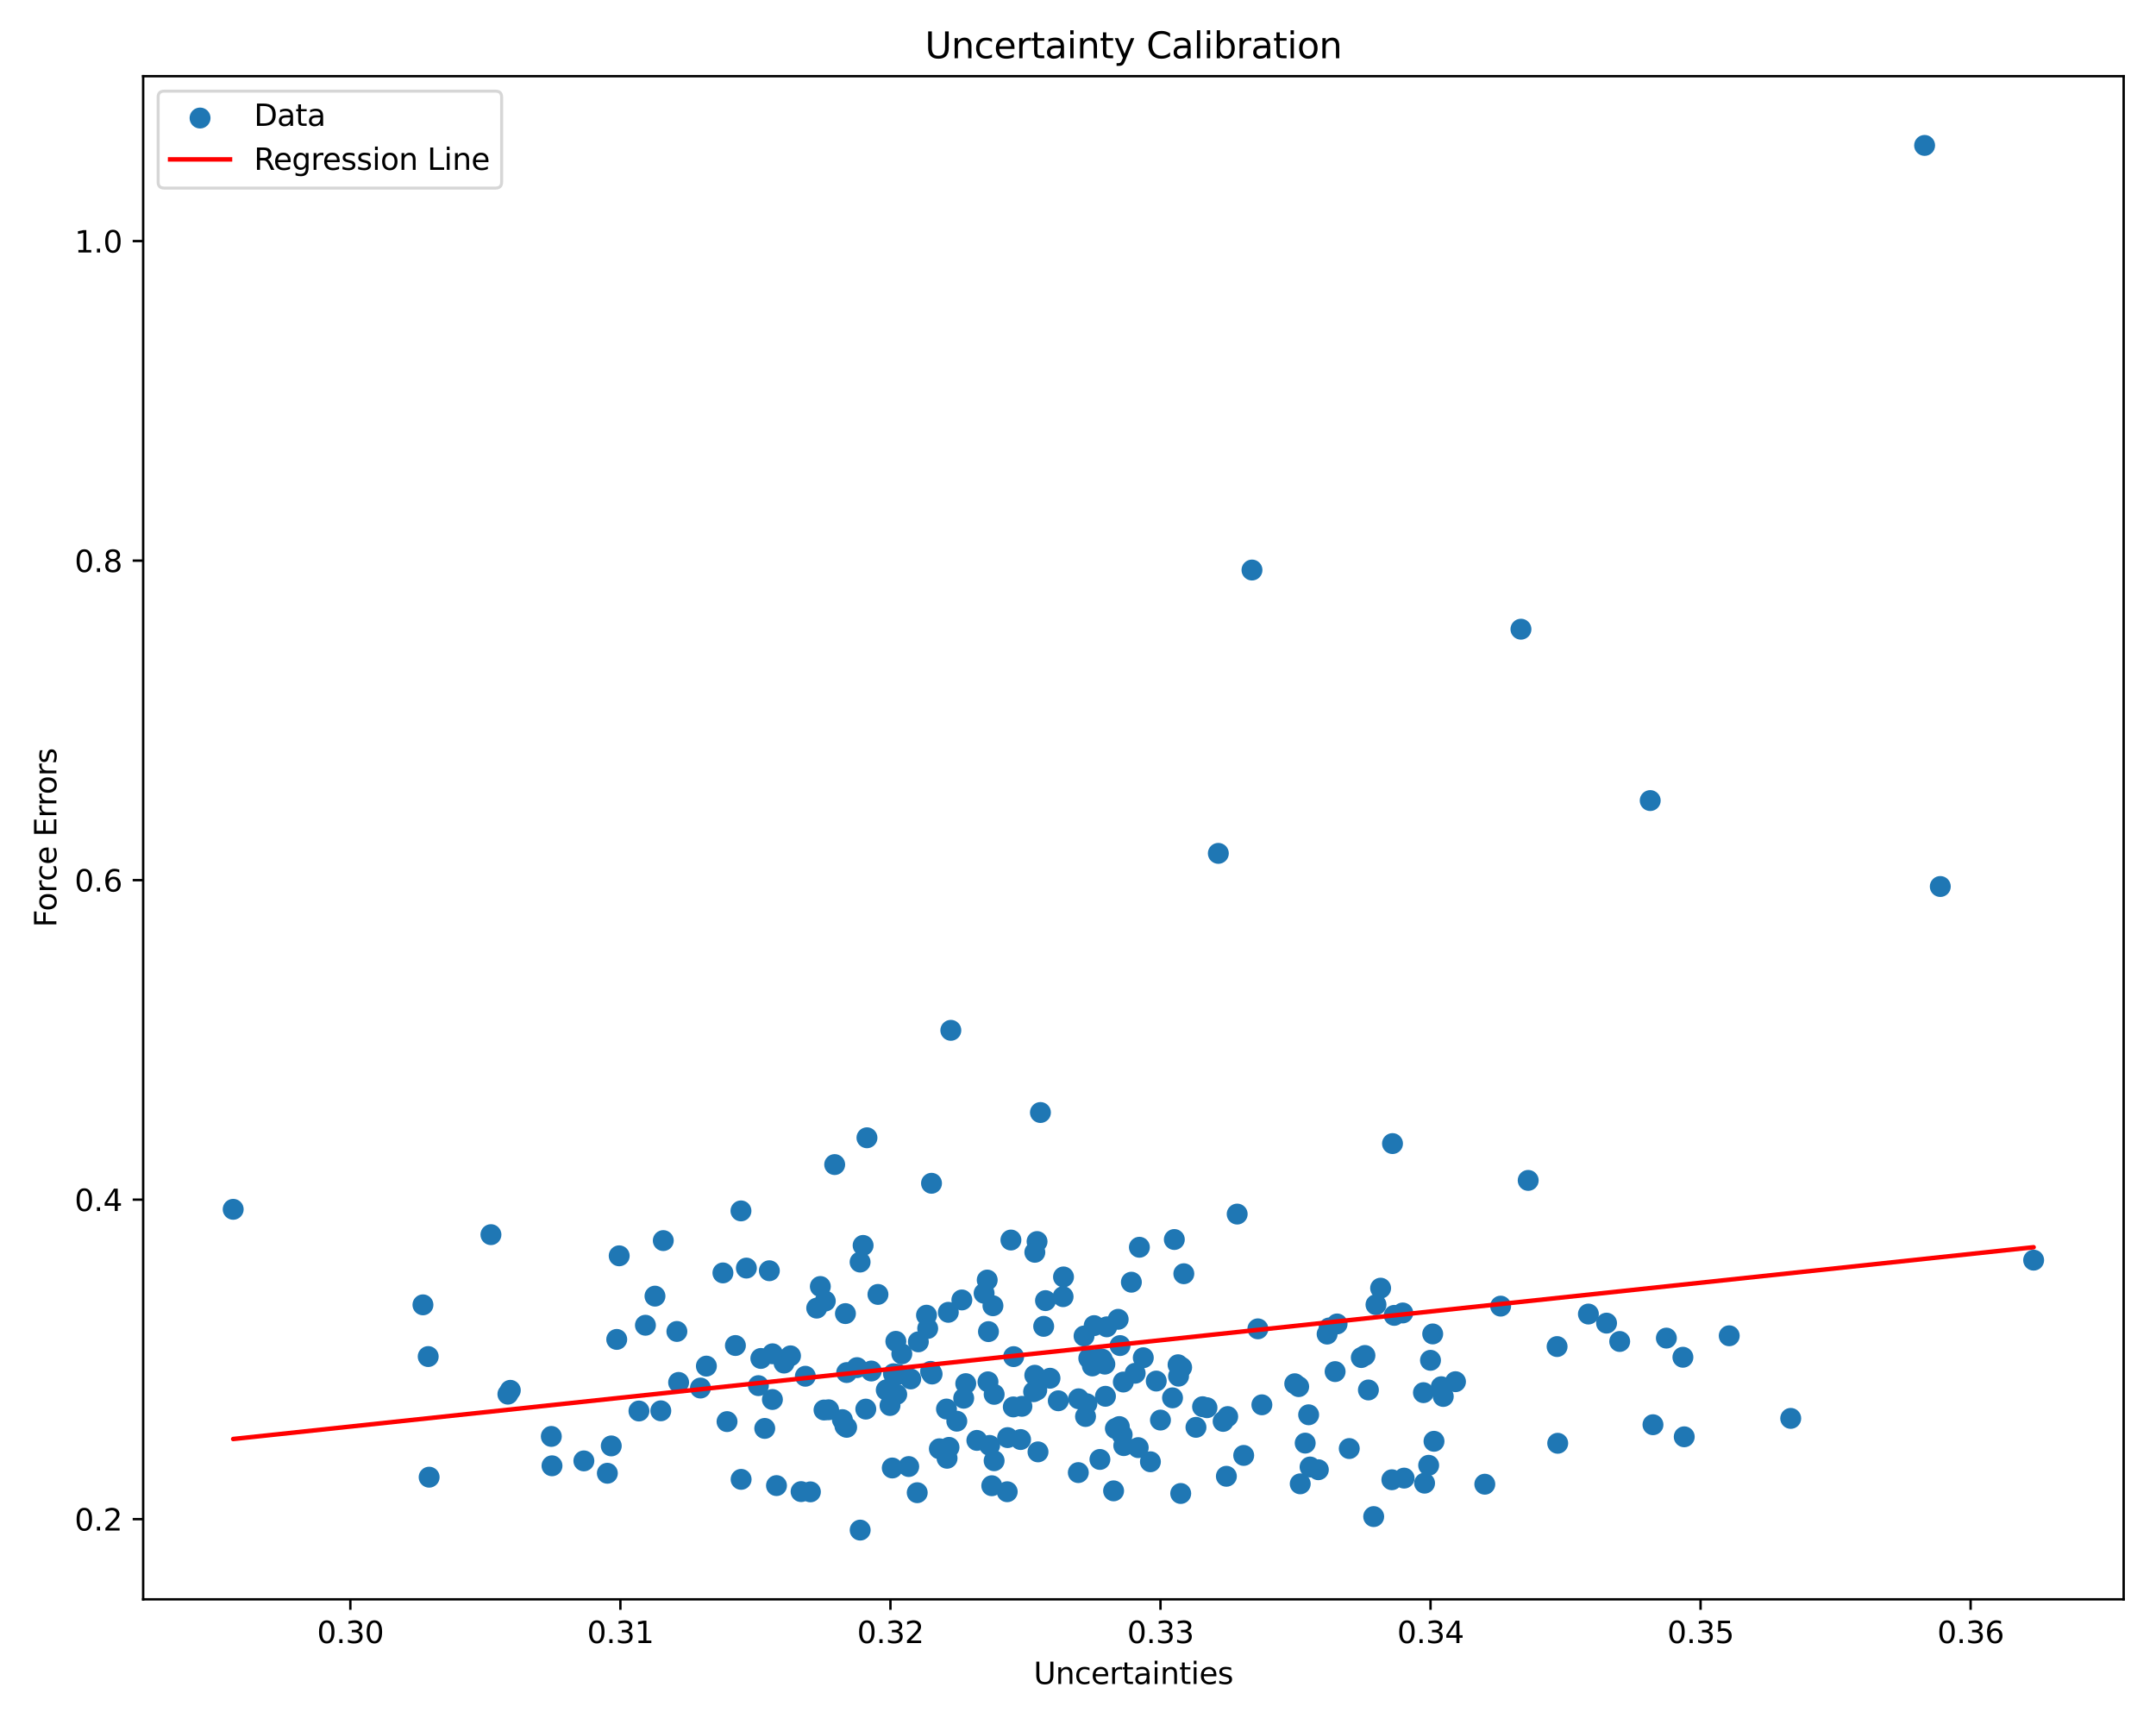 <?xml version="1.0" encoding="utf-8" standalone="no"?>
<!DOCTYPE svg PUBLIC "-//W3C//DTD SVG 1.1//EN"
  "http://www.w3.org/Graphics/SVG/1.1/DTD/svg11.dtd">
<svg xmlns:xlink="http://www.w3.org/1999/xlink" width="720pt" height="576pt" viewBox="0 0 720 576" xmlns="http://www.w3.org/2000/svg" version="1.1">
 <defs>
  <style type="text/css">*{stroke-linejoin: round; stroke-linecap: butt}</style>
 </defs>
 <g id="figure_1">
  <g id="patch_1">
   <path d="M 0 576 
L 720 576 
L 720 0 
L 0 0 
z
" style="fill: #ffffff"/>
  </g>
  <g id="axes_1">
   <g id="patch_2">
    <path d="M 47.81 534.04 
L 709.2 534.04 
L 709.2 25.44 
L 47.81 25.44 
z
" style="fill: #ffffff"/>
   </g>
   <g id="PathCollection_1">
    <defs>
     <path id="m0a89f96269" d="M 0 3 
C 0.796 3 1.559 2.684 2.121 2.121 
C 2.684 1.559 3 0.796 3 0 
C 3 -0.796 2.684 -1.559 2.121 -2.121 
C 1.559 -2.684 0.796 -3 0 -3 
C -0.796 -3 -1.559 -2.684 -2.121 -2.121 
C -2.684 -1.559 -3 -0.796 -3 0 
C -3 0.796 -2.684 1.559 -2.121 2.121 
C -1.559 2.684 -0.796 3 0 3 
z
" style="stroke: #1f77b4"/>
    </defs>
    <g clip-path="url(#p076366c754)">
     <use xlink:href="#m0a89f96269" x="418.102" y="190.341" style="fill: #1f77b4; stroke: #1f77b4"/>
     <use xlink:href="#m0a89f96269" x="408.463" y="474.624" style="fill: #1f77b4; stroke: #1f77b4"/>
     <use xlink:href="#m0a89f96269" x="368.968" y="455.502" style="fill: #1f77b4; stroke: #1f77b4"/>
     <use xlink:href="#m0a89f96269" x="306.31" y="498.432" style="fill: #1f77b4; stroke: #1f77b4"/>
     <use xlink:href="#m0a89f96269" x="577.479" y="446.036" style="fill: #1f77b4; stroke: #1f77b4"/>
     <use xlink:href="#m0a89f96269" x="367.318" y="487.327" style="fill: #1f77b4; stroke: #1f77b4"/>
     <use xlink:href="#m0a89f96269" x="204.136" y="482.809" style="fill: #1f77b4; stroke: #1f77b4"/>
     <use xlink:href="#m0a89f96269" x="345.572" y="459.213" style="fill: #1f77b4; stroke: #1f77b4"/>
     <use xlink:href="#m0a89f96269" x="276.717" y="470.739" style="fill: #1f77b4; stroke: #1f77b4"/>
     <use xlink:href="#m0a89f96269" x="530.449" y="438.779" style="fill: #1f77b4; stroke: #1f77b4"/>
     <use xlink:href="#m0a89f96269" x="299.978" y="458.91" style="fill: #1f77b4; stroke: #1f77b4"/>
     <use xlink:href="#m0a89f96269" x="338.512" y="452.994" style="fill: #1f77b4; stroke: #1f77b4"/>
     <use xlink:href="#m0a89f96269" x="215.543" y="442.517" style="fill: #1f77b4; stroke: #1f77b4"/>
     <use xlink:href="#m0a89f96269" x="281.309" y="474.028" style="fill: #1f77b4; stroke: #1f77b4"/>
     <use xlink:href="#m0a89f96269" x="336.494" y="480.035" style="fill: #1f77b4; stroke: #1f77b4"/>
     <use xlink:href="#m0a89f96269" x="282.177" y="476.211" style="fill: #1f77b4; stroke: #1f77b4"/>
     <use xlink:href="#m0a89f96269" x="437.025" y="472.414" style="fill: #1f77b4; stroke: #1f77b4"/>
     <use xlink:href="#m0a89f96269" x="295.968" y="464.151" style="fill: #1f77b4; stroke: #1f77b4"/>
     <use xlink:href="#m0a89f96269" x="386.133" y="461.154" style="fill: #1f77b4; stroke: #1f77b4"/>
     <use xlink:href="#m0a89f96269" x="316.079" y="470.493" style="fill: #1f77b4; stroke: #1f77b4"/>
     <use xlink:href="#m0a89f96269" x="401.601" y="469.719" style="fill: #1f77b4; stroke: #1f77b4"/>
     <use xlink:href="#m0a89f96269" x="369.612" y="443.047" style="fill: #1f77b4; stroke: #1f77b4"/>
     <use xlink:href="#m0a89f96269" x="270.636" y="498.152" style="fill: #1f77b4; stroke: #1f77b4"/>
     <use xlink:href="#m0a89f96269" x="288.239" y="415.863" style="fill: #1f77b4; stroke: #1f77b4"/>
     <use xlink:href="#m0a89f96269" x="347.455" y="371.483" style="fill: #1f77b4; stroke: #1f77b4"/>
     <use xlink:href="#m0a89f96269" x="393.582" y="459.522" style="fill: #1f77b4; stroke: #1f77b4"/>
     <use xlink:href="#m0a89f96269" x="247.445" y="404.336" style="fill: #1f77b4; stroke: #1f77b4"/>
     <use xlink:href="#m0a89f96269" x="249.257" y="423.429" style="fill: #1f77b4; stroke: #1f77b4"/>
     <use xlink:href="#m0a89f96269" x="141.246" y="435.704" style="fill: #1f77b4; stroke: #1f77b4"/>
     <use xlink:href="#m0a89f96269" x="290.973" y="457.802" style="fill: #1f77b4; stroke: #1f77b4"/>
     <use xlink:href="#m0a89f96269" x="377.825" y="428.144" style="fill: #1f77b4; stroke: #1f77b4"/>
     <use xlink:href="#m0a89f96269" x="309.41" y="439.163" style="fill: #1f77b4; stroke: #1f77b4"/>
     <use xlink:href="#m0a89f96269" x="331.203" y="496.106" style="fill: #1f77b4; stroke: #1f77b4"/>
     <use xlink:href="#m0a89f96269" x="235.899" y="456.162" style="fill: #1f77b4; stroke: #1f77b4"/>
     <use xlink:href="#m0a89f96269" x="350.652" y="460.212" style="fill: #1f77b4; stroke: #1f77b4"/>
     <use xlink:href="#m0a89f96269" x="459.513" y="435.654" style="fill: #1f77b4; stroke: #1f77b4"/>
     <use xlink:href="#m0a89f96269" x="455.823" y="452.612" style="fill: #1f77b4; stroke: #1f77b4"/>
     <use xlink:href="#m0a89f96269" x="647.965" y="296.019" style="fill: #1f77b4; stroke: #1f77b4"/>
     <use xlink:href="#m0a89f96269" x="306.687" y="448.057" style="fill: #1f77b4; stroke: #1f77b4"/>
     <use xlink:href="#m0a89f96269" x="282.739" y="476.606" style="fill: #1f77b4; stroke: #1f77b4"/>
     <use xlink:href="#m0a89f96269" x="409.551" y="492.952" style="fill: #1f77b4; stroke: #1f77b4"/>
     <use xlink:href="#m0a89f96269" x="373.417" y="440.533" style="fill: #1f77b4; stroke: #1f77b4"/>
     <use xlink:href="#m0a89f96269" x="536.513" y="441.814" style="fill: #1f77b4; stroke: #1f77b4"/>
     <use xlink:href="#m0a89f96269" x="299.465" y="465.598" style="fill: #1f77b4; stroke: #1f77b4"/>
     <use xlink:href="#m0a89f96269" x="432.385" y="462.051" style="fill: #1f77b4; stroke: #1f77b4"/>
     <use xlink:href="#m0a89f96269" x="321.213" y="434.067" style="fill: #1f77b4; stroke: #1f77b4"/>
     <use xlink:href="#m0a89f96269" x="478.458" y="445.417" style="fill: #1f77b4; stroke: #1f77b4"/>
     <use xlink:href="#m0a89f96269" x="394.304" y="498.69" style="fill: #1f77b4; stroke: #1f77b4"/>
     <use xlink:href="#m0a89f96269" x="355.02" y="432.976" style="fill: #1f77b4; stroke: #1f77b4"/>
     <use xlink:href="#m0a89f96269" x="321.828" y="466.887" style="fill: #1f77b4; stroke: #1f77b4"/>
     <use xlink:href="#m0a89f96269" x="304.14" y="460.447" style="fill: #1f77b4; stroke: #1f77b4"/>
     <use xlink:href="#m0a89f96269" x="233.917" y="463.488" style="fill: #1f77b4; stroke: #1f77b4"/>
     <use xlink:href="#m0a89f96269" x="369.166" y="466.24" style="fill: #1f77b4; stroke: #1f77b4"/>
     <use xlink:href="#m0a89f96269" x="336.362" y="498.109" style="fill: #1f77b4; stroke: #1f77b4"/>
     <use xlink:href="#m0a89f96269" x="310.768" y="457.916" style="fill: #1f77b4; stroke: #1f77b4"/>
     <use xlink:href="#m0a89f96269" x="289.522" y="379.919" style="fill: #1f77b4; stroke: #1f77b4"/>
     <use xlink:href="#m0a89f96269" x="495.855" y="495.596" style="fill: #1f77b4; stroke: #1f77b4"/>
     <use xlink:href="#m0a89f96269" x="346.645" y="484.803" style="fill: #1f77b4; stroke: #1f77b4"/>
     <use xlink:href="#m0a89f96269" x="286.201" y="456.666" style="fill: #1f77b4; stroke: #1f77b4"/>
     <use xlink:href="#m0a89f96269" x="355.161" y="426.386" style="fill: #1f77b4; stroke: #1f77b4"/>
     <use xlink:href="#m0a89f96269" x="353.417" y="467.739" style="fill: #1f77b4; stroke: #1f77b4"/>
     <use xlink:href="#m0a89f96269" x="337.597" y="414.063" style="fill: #1f77b4; stroke: #1f77b4"/>
     <use xlink:href="#m0a89f96269" x="450.588" y="483.689" style="fill: #1f77b4; stroke: #1f77b4"/>
     <use xlink:href="#m0a89f96269" x="440.263" y="490.761" style="fill: #1f77b4; stroke: #1f77b4"/>
     <use xlink:href="#m0a89f96269" x="365.402" y="442.641" style="fill: #1f77b4; stroke: #1f77b4"/>
     <use xlink:href="#m0a89f96269" x="475.363" y="465.026" style="fill: #1f77b4; stroke: #1f77b4"/>
     <use xlink:href="#m0a89f96269" x="379.093" y="458.548" style="fill: #1f77b4; stroke: #1f77b4"/>
     <use xlink:href="#m0a89f96269" x="461.058" y="430.133" style="fill: #1f77b4; stroke: #1f77b4"/>
     <use xlink:href="#m0a89f96269" x="170.42" y="464.244" style="fill: #1f77b4; stroke: #1f77b4"/>
     <use xlink:href="#m0a89f96269" x="374.75" y="479.072" style="fill: #1f77b4; stroke: #1f77b4"/>
     <use xlink:href="#m0a89f96269" x="297.977" y="490.181" style="fill: #1f77b4; stroke: #1f77b4"/>
     <use xlink:href="#m0a89f96269" x="254.085" y="453.605" style="fill: #1f77b4; stroke: #1f77b4"/>
     <use xlink:href="#m0a89f96269" x="245.59" y="449.285" style="fill: #1f77b4; stroke: #1f77b4"/>
     <use xlink:href="#m0a89f96269" x="556.489" y="446.811" style="fill: #1f77b4; stroke: #1f77b4"/>
     <use xlink:href="#m0a89f96269" x="371.887" y="497.816" style="fill: #1f77b4; stroke: #1f77b4"/>
     <use xlink:href="#m0a89f96269" x="540.903" y="447.939" style="fill: #1f77b4; stroke: #1f77b4"/>
     <use xlink:href="#m0a89f96269" x="409.991" y="473.012" style="fill: #1f77b4; stroke: #1f77b4"/>
     <use xlink:href="#m0a89f96269" x="267.525" y="498.068" style="fill: #1f77b4; stroke: #1f77b4"/>
     <use xlink:href="#m0a89f96269" x="275.609" y="434.438" style="fill: #1f77b4; stroke: #1f77b4"/>
     <use xlink:href="#m0a89f96269" x="316.275" y="486.935" style="fill: #1f77b4; stroke: #1f77b4"/>
     <use xlink:href="#m0a89f96269" x="501.144" y="436.135" style="fill: #1f77b4; stroke: #1f77b4"/>
     <use xlink:href="#m0a89f96269" x="486.062" y="461.366" style="fill: #1f77b4; stroke: #1f77b4"/>
     <use xlink:href="#m0a89f96269" x="360.194" y="467.072" style="fill: #1f77b4; stroke: #1f77b4"/>
     <use xlink:href="#m0a89f96269" x="346.327" y="414.568" style="fill: #1f77b4; stroke: #1f77b4"/>
     <use xlink:href="#m0a89f96269" x="642.729" y="48.558" style="fill: #1f77b4; stroke: #1f77b4"/>
     <use xlink:href="#m0a89f96269" x="368.08" y="453.837" style="fill: #1f77b4; stroke: #1f77b4"/>
     <use xlink:href="#m0a89f96269" x="255.39" y="476.968" style="fill: #1f77b4; stroke: #1f77b4"/>
     <use xlink:href="#m0a89f96269" x="465.596" y="439.223" style="fill: #1f77b4; stroke: #1f77b4"/>
     <use xlink:href="#m0a89f96269" x="213.379" y="471.153" style="fill: #1f77b4; stroke: #1f77b4"/>
     <use xlink:href="#m0a89f96269" x="169.614" y="465.529" style="fill: #1f77b4; stroke: #1f77b4"/>
     <use xlink:href="#m0a89f96269" x="184.342" y="489.448" style="fill: #1f77b4; stroke: #1f77b4"/>
     <use xlink:href="#m0a89f96269" x="329.938" y="461.406" style="fill: #1f77b4; stroke: #1f77b4"/>
     <use xlink:href="#m0a89f96269" x="289.134" y="470.52" style="fill: #1f77b4; stroke: #1f77b4"/>
     <use xlink:href="#m0a89f96269" x="275.183" y="470.82" style="fill: #1f77b4; stroke: #1f77b4"/>
     <use xlink:href="#m0a89f96269" x="468.91" y="493.56" style="fill: #1f77b4; stroke: #1f77b4"/>
     <use xlink:href="#m0a89f96269" x="507.924" y="210.1" style="fill: #1f77b4; stroke: #1f77b4"/>
     <use xlink:href="#m0a89f96269" x="421.405" y="469.085" style="fill: #1f77b4; stroke: #1f77b4"/>
     <use xlink:href="#m0a89f96269" x="519.994" y="449.636" style="fill: #1f77b4; stroke: #1f77b4"/>
     <use xlink:href="#m0a89f96269" x="391.569" y="466.762" style="fill: #1f77b4; stroke: #1f77b4"/>
     <use xlink:href="#m0a89f96269" x="403.074" y="470.053" style="fill: #1f77b4; stroke: #1f77b4"/>
     <use xlink:href="#m0a89f96269" x="263.994" y="452.734" style="fill: #1f77b4; stroke: #1f77b4"/>
     <use xlink:href="#m0a89f96269" x="454.611" y="453.303" style="fill: #1f77b4; stroke: #1f77b4"/>
     <use xlink:href="#m0a89f96269" x="257.945" y="467.311" style="fill: #1f77b4; stroke: #1f77b4"/>
     <use xlink:href="#m0a89f96269" x="446.52" y="442.083" style="fill: #1f77b4; stroke: #1f77b4"/>
     <use xlink:href="#m0a89f96269" x="205.96" y="447.25" style="fill: #1f77b4; stroke: #1f77b4"/>
     <use xlink:href="#m0a89f96269" x="253.27" y="462.683" style="fill: #1f77b4; stroke: #1f77b4"/>
     <use xlink:href="#m0a89f96269" x="287.231" y="421.42" style="fill: #1f77b4; stroke: #1f77b4"/>
     <use xlink:href="#m0a89f96269" x="395.34" y="425.313" style="fill: #1f77b4; stroke: #1f77b4"/>
     <use xlink:href="#m0a89f96269" x="242.797" y="474.691" style="fill: #1f77b4; stroke: #1f77b4"/>
     <use xlink:href="#m0a89f96269" x="226.046" y="444.59" style="fill: #1f77b4; stroke: #1f77b4"/>
     <use xlink:href="#m0a89f96269" x="373.801" y="476.348" style="fill: #1f77b4; stroke: #1f77b4"/>
     <use xlink:href="#m0a89f96269" x="443.854" y="443.42" style="fill: #1f77b4; stroke: #1f77b4"/>
     <use xlink:href="#m0a89f96269" x="298.378" y="458.714" style="fill: #1f77b4; stroke: #1f77b4"/>
     <use xlink:href="#m0a89f96269" x="381.806" y="453.367" style="fill: #1f77b4; stroke: #1f77b4"/>
     <use xlink:href="#m0a89f96269" x="345.586" y="418.156" style="fill: #1f77b4; stroke: #1f77b4"/>
     <use xlink:href="#m0a89f96269" x="363.604" y="453.565" style="fill: #1f77b4; stroke: #1f77b4"/>
     <use xlink:href="#m0a89f96269" x="317.531" y="344.043" style="fill: #1f77b4; stroke: #1f77b4"/>
     <use xlink:href="#m0a89f96269" x="481.315" y="463.044" style="fill: #1f77b4; stroke: #1f77b4"/>
     <use xlink:href="#m0a89f96269" x="435.872" y="481.876" style="fill: #1f77b4; stroke: #1f77b4"/>
     <use xlink:href="#m0a89f96269" x="598.016" y="473.618" style="fill: #1f77b4; stroke: #1f77b4"/>
     <use xlink:href="#m0a89f96269" x="464.814" y="494.107" style="fill: #1f77b4; stroke: #1f77b4"/>
     <use xlink:href="#m0a89f96269" x="256.927" y="424.318" style="fill: #1f77b4; stroke: #1f77b4"/>
     <use xlink:href="#m0a89f96269" x="437.5" y="489.85" style="fill: #1f77b4; stroke: #1f77b4"/>
     <use xlink:href="#m0a89f96269" x="220.678" y="471.091" style="fill: #1f77b4; stroke: #1f77b4"/>
     <use xlink:href="#m0a89f96269" x="301.164" y="452.063" style="fill: #1f77b4; stroke: #1f77b4"/>
     <use xlink:href="#m0a89f96269" x="362.021" y="446.106" style="fill: #1f77b4; stroke: #1f77b4"/>
     <use xlink:href="#m0a89f96269" x="247.497" y="493.978" style="fill: #1f77b4; stroke: #1f77b4"/>
     <use xlink:href="#m0a89f96269" x="465.031" y="381.857" style="fill: #1f77b4; stroke: #1f77b4"/>
     <use xlink:href="#m0a89f96269" x="278.745" y="388.867" style="fill: #1f77b4; stroke: #1f77b4"/>
     <use xlink:href="#m0a89f96269" x="420.075" y="443.719" style="fill: #1f77b4; stroke: #1f77b4"/>
     <use xlink:href="#m0a89f96269" x="163.951" y="412.268" style="fill: #1f77b4; stroke: #1f77b4"/>
     <use xlink:href="#m0a89f96269" x="679.137" y="420.781" style="fill: #1f77b4; stroke: #1f77b4"/>
     <use xlink:href="#m0a89f96269" x="330.5" y="482.639" style="fill: #1f77b4; stroke: #1f77b4"/>
     <use xlink:href="#m0a89f96269" x="399.395" y="476.606" style="fill: #1f77b4; stroke: #1f77b4"/>
     <use xlink:href="#m0a89f96269" x="434.216" y="495.471" style="fill: #1f77b4; stroke: #1f77b4"/>
     <use xlink:href="#m0a89f96269" x="551.093" y="267.32" style="fill: #1f77b4; stroke: #1f77b4"/>
     <use xlink:href="#m0a89f96269" x="322.516" y="462.013" style="fill: #1f77b4; stroke: #1f77b4"/>
     <use xlink:href="#m0a89f96269" x="257.992" y="452.05" style="fill: #1f77b4; stroke: #1f77b4"/>
     <use xlink:href="#m0a89f96269" x="477.106" y="489.284" style="fill: #1f77b4; stroke: #1f77b4"/>
     <use xlink:href="#m0a89f96269" x="226.625" y="461.61" style="fill: #1f77b4; stroke: #1f77b4"/>
     <use xlink:href="#m0a89f96269" x="241.422" y="425.042" style="fill: #1f77b4; stroke: #1f77b4"/>
     <use xlink:href="#m0a89f96269" x="562.454" y="479.766" style="fill: #1f77b4; stroke: #1f77b4"/>
     <use xlink:href="#m0a89f96269" x="478.89" y="481.266" style="fill: #1f77b4; stroke: #1f77b4"/>
     <use xlink:href="#m0a89f96269" x="268.952" y="459.547" style="fill: #1f77b4; stroke: #1f77b4"/>
     <use xlink:href="#m0a89f96269" x="345.179" y="464.719" style="fill: #1f77b4; stroke: #1f77b4"/>
     <use xlink:href="#m0a89f96269" x="443.197" y="445.47" style="fill: #1f77b4; stroke: #1f77b4"/>
     <use xlink:href="#m0a89f96269" x="468.46" y="438.415" style="fill: #1f77b4; stroke: #1f77b4"/>
     <use xlink:href="#m0a89f96269" x="293.194" y="432.225" style="fill: #1f77b4; stroke: #1f77b4"/>
     <use xlink:href="#m0a89f96269" x="272.742" y="436.801" style="fill: #1f77b4; stroke: #1f77b4"/>
     <use xlink:href="#m0a89f96269" x="415.335" y="485.984" style="fill: #1f77b4; stroke: #1f77b4"/>
     <use xlink:href="#m0a89f96269" x="296.182" y="464.056" style="fill: #1f77b4; stroke: #1f77b4"/>
     <use xlink:href="#m0a89f96269" x="475.739" y="495.246" style="fill: #1f77b4; stroke: #1f77b4"/>
     <use xlink:href="#m0a89f96269" x="458.745" y="506.408" style="fill: #1f77b4; stroke: #1f77b4"/>
     <use xlink:href="#m0a89f96269" x="520.201" y="481.931" style="fill: #1f77b4; stroke: #1f77b4"/>
     <use xlink:href="#m0a89f96269" x="332.001" y="465.59" style="fill: #1f77b4; stroke: #1f77b4"/>
     <use xlink:href="#m0a89f96269" x="326.227" y="480.968" style="fill: #1f77b4; stroke: #1f77b4"/>
     <use xlink:href="#m0a89f96269" x="221.505" y="414.253" style="fill: #1f77b4; stroke: #1f77b4"/>
     <use xlink:href="#m0a89f96269" x="375.288" y="482.711" style="fill: #1f77b4; stroke: #1f77b4"/>
     <use xlink:href="#m0a89f96269" x="367.025" y="453.687" style="fill: #1f77b4; stroke: #1f77b4"/>
     <use xlink:href="#m0a89f96269" x="364.794" y="456.108" style="fill: #1f77b4; stroke: #1f77b4"/>
     <use xlink:href="#m0a89f96269" x="406.864" y="284.952" style="fill: #1f77b4; stroke: #1f77b4"/>
     <use xlink:href="#m0a89f96269" x="393.418" y="455.704" style="fill: #1f77b4; stroke: #1f77b4"/>
     <use xlink:href="#m0a89f96269" x="340.825" y="480.68" style="fill: #1f77b4; stroke: #1f77b4"/>
     <use xlink:href="#m0a89f96269" x="384.182" y="488.105" style="fill: #1f77b4; stroke: #1f77b4"/>
     <use xlink:href="#m0a89f96269" x="206.783" y="419.336" style="fill: #1f77b4; stroke: #1f77b4"/>
     <use xlink:href="#m0a89f96269" x="328.647" y="431.837" style="fill: #1f77b4; stroke: #1f77b4"/>
     <use xlink:href="#m0a89f96269" x="309.807" y="443.597" style="fill: #1f77b4; stroke: #1f77b4"/>
     <use xlink:href="#m0a89f96269" x="202.83" y="491.941" style="fill: #1f77b4; stroke: #1f77b4"/>
     <use xlink:href="#m0a89f96269" x="348.538" y="442.888" style="fill: #1f77b4; stroke: #1f77b4"/>
     <use xlink:href="#m0a89f96269" x="341.269" y="469.588" style="fill: #1f77b4; stroke: #1f77b4"/>
     <use xlink:href="#m0a89f96269" x="394.611" y="456.59" style="fill: #1f77b4; stroke: #1f77b4"/>
     <use xlink:href="#m0a89f96269" x="319.528" y="474.548" style="fill: #1f77b4; stroke: #1f77b4"/>
     <use xlink:href="#m0a89f96269" x="218.731" y="432.796" style="fill: #1f77b4; stroke: #1f77b4"/>
     <use xlink:href="#m0a89f96269" x="259.31" y="496.059" style="fill: #1f77b4; stroke: #1f77b4"/>
     <use xlink:href="#m0a89f96269" x="329.684" y="427.424" style="fill: #1f77b4; stroke: #1f77b4"/>
     <use xlink:href="#m0a89f96269" x="282.747" y="458.314" style="fill: #1f77b4; stroke: #1f77b4"/>
     <use xlink:href="#m0a89f96269" x="299.169" y="447.888" style="fill: #1f77b4; stroke: #1f77b4"/>
     <use xlink:href="#m0a89f96269" x="273.956" y="429.58" style="fill: #1f77b4; stroke: #1f77b4"/>
     <use xlink:href="#m0a89f96269" x="311.277" y="458.803" style="fill: #1f77b4; stroke: #1f77b4"/>
     <use xlink:href="#m0a89f96269" x="143.313" y="493.253" style="fill: #1f77b4; stroke: #1f77b4"/>
     <use xlink:href="#m0a89f96269" x="346.226" y="464.187" style="fill: #1f77b4; stroke: #1f77b4"/>
     <use xlink:href="#m0a89f96269" x="360.105" y="491.72" style="fill: #1f77b4; stroke: #1f77b4"/>
     <use xlink:href="#m0a89f96269" x="261.839" y="455.146" style="fill: #1f77b4; stroke: #1f77b4"/>
     <use xlink:href="#m0a89f96269" x="303.471" y="489.696" style="fill: #1f77b4; stroke: #1f77b4"/>
     <use xlink:href="#m0a89f96269" x="374.04" y="449.306" style="fill: #1f77b4; stroke: #1f77b4"/>
     <use xlink:href="#m0a89f96269" x="338.394" y="469.789" style="fill: #1f77b4; stroke: #1f77b4"/>
     <use xlink:href="#m0a89f96269" x="282.336" y="438.625" style="fill: #1f77b4; stroke: #1f77b4"/>
     <use xlink:href="#m0a89f96269" x="552.014" y="475.732" style="fill: #1f77b4; stroke: #1f77b4"/>
     <use xlink:href="#m0a89f96269" x="77.873" y="403.807" style="fill: #1f77b4; stroke: #1f77b4"/>
     <use xlink:href="#m0a89f96269" x="477.714" y="454.226" style="fill: #1f77b4; stroke: #1f77b4"/>
     <use xlink:href="#m0a89f96269" x="313.7" y="483.76" style="fill: #1f77b4; stroke: #1f77b4"/>
     <use xlink:href="#m0a89f96269" x="433.7" y="463.013" style="fill: #1f77b4; stroke: #1f77b4"/>
     <use xlink:href="#m0a89f96269" x="184.114" y="479.638" style="fill: #1f77b4; stroke: #1f77b4"/>
     <use xlink:href="#m0a89f96269" x="380.502" y="416.476" style="fill: #1f77b4; stroke: #1f77b4"/>
     <use xlink:href="#m0a89f96269" x="143" y="452.972" style="fill: #1f77b4; stroke: #1f77b4"/>
     <use xlink:href="#m0a89f96269" x="481.978" y="466.298" style="fill: #1f77b4; stroke: #1f77b4"/>
     <use xlink:href="#m0a89f96269" x="362.514" y="472.985" style="fill: #1f77b4; stroke: #1f77b4"/>
     <use xlink:href="#m0a89f96269" x="331.991" y="487.759" style="fill: #1f77b4; stroke: #1f77b4"/>
     <use xlink:href="#m0a89f96269" x="316.691" y="438.199" style="fill: #1f77b4; stroke: #1f77b4"/>
     <use xlink:href="#m0a89f96269" x="380.114" y="483.382" style="fill: #1f77b4; stroke: #1f77b4"/>
     <use xlink:href="#m0a89f96269" x="392.169" y="413.891" style="fill: #1f77b4; stroke: #1f77b4"/>
     <use xlink:href="#m0a89f96269" x="413.159" y="405.397" style="fill: #1f77b4; stroke: #1f77b4"/>
     <use xlink:href="#m0a89f96269" x="445.865" y="457.996" style="fill: #1f77b4; stroke: #1f77b4"/>
     <use xlink:href="#m0a89f96269" x="362.966" y="468.739" style="fill: #1f77b4; stroke: #1f77b4"/>
     <use xlink:href="#m0a89f96269" x="510.343" y="394.153" style="fill: #1f77b4; stroke: #1f77b4"/>
     <use xlink:href="#m0a89f96269" x="316.921" y="483.297" style="fill: #1f77b4; stroke: #1f77b4"/>
     <use xlink:href="#m0a89f96269" x="287.257" y="510.922" style="fill: #1f77b4; stroke: #1f77b4"/>
     <use xlink:href="#m0a89f96269" x="297.222" y="469.318" style="fill: #1f77b4; stroke: #1f77b4"/>
     <use xlink:href="#m0a89f96269" x="330.1" y="444.646" style="fill: #1f77b4; stroke: #1f77b4"/>
     <use xlink:href="#m0a89f96269" x="375.138" y="461.479" style="fill: #1f77b4; stroke: #1f77b4"/>
     <use xlink:href="#m0a89f96269" x="387.537" y="474.183" style="fill: #1f77b4; stroke: #1f77b4"/>
     <use xlink:href="#m0a89f96269" x="456.98" y="464.13" style="fill: #1f77b4; stroke: #1f77b4"/>
     <use xlink:href="#m0a89f96269" x="311.08" y="395.111" style="fill: #1f77b4; stroke: #1f77b4"/>
     <use xlink:href="#m0a89f96269" x="331.596" y="436.008" style="fill: #1f77b4; stroke: #1f77b4"/>
     <use xlink:href="#m0a89f96269" x="562.01" y="453.204" style="fill: #1f77b4; stroke: #1f77b4"/>
     <use xlink:href="#m0a89f96269" x="349.149" y="434.294" style="fill: #1f77b4; stroke: #1f77b4"/>
     <use xlink:href="#m0a89f96269" x="194.983" y="487.812" style="fill: #1f77b4; stroke: #1f77b4"/>
     <use xlink:href="#m0a89f96269" x="372.485" y="477.003" style="fill: #1f77b4; stroke: #1f77b4"/>
    </g>
   </g>
   <g id="matplotlib.axis_1">
    <g id="xtick_1">
     <g id="line2d_1">
      <defs>
       <path id="mc4e11dd295" d="M 0 0 
L 0 3.5 
" style="stroke: #000000; stroke-width: 0.8"/>
      </defs>
      <g>
       <use xlink:href="#mc4e11dd295" x="116.999" y="534.04" style="stroke: #000000; stroke-width: 0.8"/>
      </g>
     </g>
     <g id="text_1">
      <!-- 0.30 -->
      <g transform="translate(105.866 548.638) scale(0.1 -0.1)">
       <defs>
        <path id="DejaVuSans-30" d="M 2034 4250 
Q 1547 4250 1301 3770 
Q 1056 3291 1056 2328 
Q 1056 1369 1301 889 
Q 1547 409 2034 409 
Q 2525 409 2770 889 
Q 3016 1369 3016 2328 
Q 3016 3291 2770 3770 
Q 2525 4250 2034 4250 
z
M 2034 4750 
Q 2819 4750 3233 4129 
Q 3647 3509 3647 2328 
Q 3647 1150 3233 529 
Q 2819 -91 2034 -91 
Q 1250 -91 836 529 
Q 422 1150 422 2328 
Q 422 3509 836 4129 
Q 1250 4750 2034 4750 
z
" transform="scale(0.016)"/>
        <path id="DejaVuSans-2e" d="M 684 794 
L 1344 794 
L 1344 0 
L 684 0 
L 684 794 
z
" transform="scale(0.016)"/>
        <path id="DejaVuSans-33" d="M 2597 2516 
Q 3050 2419 3304 2112 
Q 3559 1806 3559 1356 
Q 3559 666 3084 287 
Q 2609 -91 1734 -91 
Q 1441 -91 1130 -33 
Q 819 25 488 141 
L 488 750 
Q 750 597 1062 519 
Q 1375 441 1716 441 
Q 2309 441 2620 675 
Q 2931 909 2931 1356 
Q 2931 1769 2642 2001 
Q 2353 2234 1838 2234 
L 1294 2234 
L 1294 2753 
L 1863 2753 
Q 2328 2753 2575 2939 
Q 2822 3125 2822 3475 
Q 2822 3834 2567 4026 
Q 2313 4219 1838 4219 
Q 1578 4219 1281 4162 
Q 984 4106 628 3988 
L 628 4550 
Q 988 4650 1302 4700 
Q 1616 4750 1894 4750 
Q 2613 4750 3031 4423 
Q 3450 4097 3450 3541 
Q 3450 3153 3228 2886 
Q 3006 2619 2597 2516 
z
" transform="scale(0.016)"/>
       </defs>
       <use xlink:href="#DejaVuSans-30"/>
       <use xlink:href="#DejaVuSans-2e" x="63.623"/>
       <use xlink:href="#DejaVuSans-33" x="95.41"/>
       <use xlink:href="#DejaVuSans-30" x="159.033"/>
      </g>
     </g>
    </g>
    <g id="xtick_2">
     <g id="line2d_2">
      <g>
       <use xlink:href="#mc4e11dd295" x="207.181" y="534.04" style="stroke: #000000; stroke-width: 0.8"/>
      </g>
     </g>
     <g id="text_2">
      <!-- 0.31 -->
      <g transform="translate(196.048 548.638) scale(0.1 -0.1)">
       <defs>
        <path id="DejaVuSans-31" d="M 794 531 
L 1825 531 
L 1825 4091 
L 703 3866 
L 703 4441 
L 1819 4666 
L 2450 4666 
L 2450 531 
L 3481 531 
L 3481 0 
L 794 0 
L 794 531 
z
" transform="scale(0.016)"/>
       </defs>
       <use xlink:href="#DejaVuSans-30"/>
       <use xlink:href="#DejaVuSans-2e" x="63.623"/>
       <use xlink:href="#DejaVuSans-33" x="95.41"/>
       <use xlink:href="#DejaVuSans-31" x="159.033"/>
      </g>
     </g>
    </g>
    <g id="xtick_3">
     <g id="line2d_3">
      <g>
       <use xlink:href="#mc4e11dd295" x="297.364" y="534.04" style="stroke: #000000; stroke-width: 0.8"/>
      </g>
     </g>
     <g id="text_3">
      <!-- 0.32 -->
      <g transform="translate(286.231 548.638) scale(0.1 -0.1)">
       <defs>
        <path id="DejaVuSans-32" d="M 1228 531 
L 3431 531 
L 3431 0 
L 469 0 
L 469 531 
Q 828 903 1448 1529 
Q 2069 2156 2228 2338 
Q 2531 2678 2651 2914 
Q 2772 3150 2772 3378 
Q 2772 3750 2511 3984 
Q 2250 4219 1831 4219 
Q 1534 4219 1204 4116 
Q 875 4013 500 3803 
L 500 4441 
Q 881 4594 1212 4672 
Q 1544 4750 1819 4750 
Q 2544 4750 2975 4387 
Q 3406 4025 3406 3419 
Q 3406 3131 3298 2873 
Q 3191 2616 2906 2266 
Q 2828 2175 2409 1742 
Q 1991 1309 1228 531 
z
" transform="scale(0.016)"/>
       </defs>
       <use xlink:href="#DejaVuSans-30"/>
       <use xlink:href="#DejaVuSans-2e" x="63.623"/>
       <use xlink:href="#DejaVuSans-33" x="95.41"/>
       <use xlink:href="#DejaVuSans-32" x="159.033"/>
      </g>
     </g>
    </g>
    <g id="xtick_4">
     <g id="line2d_4">
      <g>
       <use xlink:href="#mc4e11dd295" x="387.546" y="534.04" style="stroke: #000000; stroke-width: 0.8"/>
      </g>
     </g>
     <g id="text_4">
      <!-- 0.33 -->
      <g transform="translate(376.414 548.638) scale(0.1 -0.1)">
       <use xlink:href="#DejaVuSans-30"/>
       <use xlink:href="#DejaVuSans-2e" x="63.623"/>
       <use xlink:href="#DejaVuSans-33" x="95.41"/>
       <use xlink:href="#DejaVuSans-33" x="159.033"/>
      </g>
     </g>
    </g>
    <g id="xtick_5">
     <g id="line2d_5">
      <g>
       <use xlink:href="#mc4e11dd295" x="477.729" y="534.04" style="stroke: #000000; stroke-width: 0.8"/>
      </g>
     </g>
     <g id="text_5">
      <!-- 0.34 -->
      <g transform="translate(466.596 548.638) scale(0.1 -0.1)">
       <defs>
        <path id="DejaVuSans-34" d="M 2419 4116 
L 825 1625 
L 2419 1625 
L 2419 4116 
z
M 2253 4666 
L 3047 4666 
L 3047 1625 
L 3713 1625 
L 3713 1100 
L 3047 1100 
L 3047 0 
L 2419 0 
L 2419 1100 
L 313 1100 
L 313 1709 
L 2253 4666 
z
" transform="scale(0.016)"/>
       </defs>
       <use xlink:href="#DejaVuSans-30"/>
       <use xlink:href="#DejaVuSans-2e" x="63.623"/>
       <use xlink:href="#DejaVuSans-33" x="95.41"/>
       <use xlink:href="#DejaVuSans-34" x="159.033"/>
      </g>
     </g>
    </g>
    <g id="xtick_6">
     <g id="line2d_6">
      <g>
       <use xlink:href="#mc4e11dd295" x="567.912" y="534.04" style="stroke: #000000; stroke-width: 0.8"/>
      </g>
     </g>
     <g id="text_6">
      <!-- 0.35 -->
      <g transform="translate(556.779 548.638) scale(0.1 -0.1)">
       <defs>
        <path id="DejaVuSans-35" d="M 691 4666 
L 3169 4666 
L 3169 4134 
L 1269 4134 
L 1269 2991 
Q 1406 3038 1543 3061 
Q 1681 3084 1819 3084 
Q 2600 3084 3056 2656 
Q 3513 2228 3513 1497 
Q 3513 744 3044 326 
Q 2575 -91 1722 -91 
Q 1428 -91 1123 -41 
Q 819 9 494 109 
L 494 744 
Q 775 591 1075 516 
Q 1375 441 1709 441 
Q 2250 441 2565 725 
Q 2881 1009 2881 1497 
Q 2881 1984 2565 2268 
Q 2250 2553 1709 2553 
Q 1456 2553 1204 2497 
Q 953 2441 691 2322 
L 691 4666 
z
" transform="scale(0.016)"/>
       </defs>
       <use xlink:href="#DejaVuSans-30"/>
       <use xlink:href="#DejaVuSans-2e" x="63.623"/>
       <use xlink:href="#DejaVuSans-33" x="95.41"/>
       <use xlink:href="#DejaVuSans-35" x="159.033"/>
      </g>
     </g>
    </g>
    <g id="xtick_7">
     <g id="line2d_7">
      <g>
       <use xlink:href="#mc4e11dd295" x="658.094" y="534.04" style="stroke: #000000; stroke-width: 0.8"/>
      </g>
     </g>
     <g id="text_7">
      <!-- 0.36 -->
      <g transform="translate(646.961 548.638) scale(0.1 -0.1)">
       <defs>
        <path id="DejaVuSans-36" d="M 2113 2584 
Q 1688 2584 1439 2293 
Q 1191 2003 1191 1497 
Q 1191 994 1439 701 
Q 1688 409 2113 409 
Q 2538 409 2786 701 
Q 3034 994 3034 1497 
Q 3034 2003 2786 2293 
Q 2538 2584 2113 2584 
z
M 3366 4563 
L 3366 3988 
Q 3128 4100 2886 4159 
Q 2644 4219 2406 4219 
Q 1781 4219 1451 3797 
Q 1122 3375 1075 2522 
Q 1259 2794 1537 2939 
Q 1816 3084 2150 3084 
Q 2853 3084 3261 2657 
Q 3669 2231 3669 1497 
Q 3669 778 3244 343 
Q 2819 -91 2113 -91 
Q 1303 -91 875 529 
Q 447 1150 447 2328 
Q 447 3434 972 4092 
Q 1497 4750 2381 4750 
Q 2619 4750 2861 4703 
Q 3103 4656 3366 4563 
z
" transform="scale(0.016)"/>
       </defs>
       <use xlink:href="#DejaVuSans-30"/>
       <use xlink:href="#DejaVuSans-2e" x="63.623"/>
       <use xlink:href="#DejaVuSans-33" x="95.41"/>
       <use xlink:href="#DejaVuSans-36" x="159.033"/>
      </g>
     </g>
    </g>
    <g id="text_8">
     <!-- Uncertainties -->
     <g transform="translate(345.183 562.317) scale(0.1 -0.1)">
      <defs>
       <path id="DejaVuSans-55" d="M 556 4666 
L 1191 4666 
L 1191 1831 
Q 1191 1081 1462 751 
Q 1734 422 2344 422 
Q 2950 422 3222 751 
Q 3494 1081 3494 1831 
L 3494 4666 
L 4128 4666 
L 4128 1753 
Q 4128 841 3676 375 
Q 3225 -91 2344 -91 
Q 1459 -91 1007 375 
Q 556 841 556 1753 
L 556 4666 
z
" transform="scale(0.016)"/>
       <path id="DejaVuSans-6e" d="M 3513 2113 
L 3513 0 
L 2938 0 
L 2938 2094 
Q 2938 2591 2744 2837 
Q 2550 3084 2163 3084 
Q 1697 3084 1428 2787 
Q 1159 2491 1159 1978 
L 1159 0 
L 581 0 
L 581 3500 
L 1159 3500 
L 1159 2956 
Q 1366 3272 1645 3428 
Q 1925 3584 2291 3584 
Q 2894 3584 3203 3211 
Q 3513 2838 3513 2113 
z
" transform="scale(0.016)"/>
       <path id="DejaVuSans-63" d="M 3122 3366 
L 3122 2828 
Q 2878 2963 2633 3030 
Q 2388 3097 2138 3097 
Q 1578 3097 1268 2742 
Q 959 2388 959 1747 
Q 959 1106 1268 751 
Q 1578 397 2138 397 
Q 2388 397 2633 464 
Q 2878 531 3122 666 
L 3122 134 
Q 2881 22 2623 -34 
Q 2366 -91 2075 -91 
Q 1284 -91 818 406 
Q 353 903 353 1747 
Q 353 2603 823 3093 
Q 1294 3584 2113 3584 
Q 2378 3584 2631 3529 
Q 2884 3475 3122 3366 
z
" transform="scale(0.016)"/>
       <path id="DejaVuSans-65" d="M 3597 1894 
L 3597 1613 
L 953 1613 
Q 991 1019 1311 708 
Q 1631 397 2203 397 
Q 2534 397 2845 478 
Q 3156 559 3463 722 
L 3463 178 
Q 3153 47 2828 -22 
Q 2503 -91 2169 -91 
Q 1331 -91 842 396 
Q 353 884 353 1716 
Q 353 2575 817 3079 
Q 1281 3584 2069 3584 
Q 2775 3584 3186 3129 
Q 3597 2675 3597 1894 
z
M 3022 2063 
Q 3016 2534 2758 2815 
Q 2500 3097 2075 3097 
Q 1594 3097 1305 2825 
Q 1016 2553 972 2059 
L 3022 2063 
z
" transform="scale(0.016)"/>
       <path id="DejaVuSans-72" d="M 2631 2963 
Q 2534 3019 2420 3045 
Q 2306 3072 2169 3072 
Q 1681 3072 1420 2755 
Q 1159 2438 1159 1844 
L 1159 0 
L 581 0 
L 581 3500 
L 1159 3500 
L 1159 2956 
Q 1341 3275 1631 3429 
Q 1922 3584 2338 3584 
Q 2397 3584 2469 3576 
Q 2541 3569 2628 3553 
L 2631 2963 
z
" transform="scale(0.016)"/>
       <path id="DejaVuSans-74" d="M 1172 4494 
L 1172 3500 
L 2356 3500 
L 2356 3053 
L 1172 3053 
L 1172 1153 
Q 1172 725 1289 603 
Q 1406 481 1766 481 
L 2356 481 
L 2356 0 
L 1766 0 
Q 1100 0 847 248 
Q 594 497 594 1153 
L 594 3053 
L 172 3053 
L 172 3500 
L 594 3500 
L 594 4494 
L 1172 4494 
z
" transform="scale(0.016)"/>
       <path id="DejaVuSans-61" d="M 2194 1759 
Q 1497 1759 1228 1600 
Q 959 1441 959 1056 
Q 959 750 1161 570 
Q 1363 391 1709 391 
Q 2188 391 2477 730 
Q 2766 1069 2766 1631 
L 2766 1759 
L 2194 1759 
z
M 3341 1997 
L 3341 0 
L 2766 0 
L 2766 531 
Q 2569 213 2275 61 
Q 1981 -91 1556 -91 
Q 1019 -91 701 211 
Q 384 513 384 1019 
Q 384 1609 779 1909 
Q 1175 2209 1959 2209 
L 2766 2209 
L 2766 2266 
Q 2766 2663 2505 2880 
Q 2244 3097 1772 3097 
Q 1472 3097 1187 3025 
Q 903 2953 641 2809 
L 641 3341 
Q 956 3463 1253 3523 
Q 1550 3584 1831 3584 
Q 2591 3584 2966 3190 
Q 3341 2797 3341 1997 
z
" transform="scale(0.016)"/>
       <path id="DejaVuSans-69" d="M 603 3500 
L 1178 3500 
L 1178 0 
L 603 0 
L 603 3500 
z
M 603 4863 
L 1178 4863 
L 1178 4134 
L 603 4134 
L 603 4863 
z
" transform="scale(0.016)"/>
       <path id="DejaVuSans-73" d="M 2834 3397 
L 2834 2853 
Q 2591 2978 2328 3040 
Q 2066 3103 1784 3103 
Q 1356 3103 1142 2972 
Q 928 2841 928 2578 
Q 928 2378 1081 2264 
Q 1234 2150 1697 2047 
L 1894 2003 
Q 2506 1872 2764 1633 
Q 3022 1394 3022 966 
Q 3022 478 2636 193 
Q 2250 -91 1575 -91 
Q 1294 -91 989 -36 
Q 684 19 347 128 
L 347 722 
Q 666 556 975 473 
Q 1284 391 1588 391 
Q 1994 391 2212 530 
Q 2431 669 2431 922 
Q 2431 1156 2273 1281 
Q 2116 1406 1581 1522 
L 1381 1569 
Q 847 1681 609 1914 
Q 372 2147 372 2553 
Q 372 3047 722 3315 
Q 1072 3584 1716 3584 
Q 2034 3584 2315 3537 
Q 2597 3491 2834 3397 
z
" transform="scale(0.016)"/>
      </defs>
      <use xlink:href="#DejaVuSans-55"/>
      <use xlink:href="#DejaVuSans-6e" x="73.193"/>
      <use xlink:href="#DejaVuSans-63" x="136.572"/>
      <use xlink:href="#DejaVuSans-65" x="191.553"/>
      <use xlink:href="#DejaVuSans-72" x="253.076"/>
      <use xlink:href="#DejaVuSans-74" x="294.189"/>
      <use xlink:href="#DejaVuSans-61" x="333.398"/>
      <use xlink:href="#DejaVuSans-69" x="394.678"/>
      <use xlink:href="#DejaVuSans-6e" x="422.461"/>
      <use xlink:href="#DejaVuSans-74" x="485.84"/>
      <use xlink:href="#DejaVuSans-69" x="525.049"/>
      <use xlink:href="#DejaVuSans-65" x="552.832"/>
      <use xlink:href="#DejaVuSans-73" x="614.355"/>
     </g>
    </g>
   </g>
   <g id="matplotlib.axis_2">
    <g id="ytick_1">
     <g id="line2d_8">
      <defs>
       <path id="mf7b6f80883" d="M 0 0 
L -3.5 0 
" style="stroke: #000000; stroke-width: 0.8"/>
      </defs>
      <g>
       <use xlink:href="#mf7b6f80883" x="47.81" y="507.266" style="stroke: #000000; stroke-width: 0.8"/>
      </g>
     </g>
     <g id="text_9">
      <!-- 0.2 -->
      <g transform="translate(24.907 511.065) scale(0.1 -0.1)">
       <use xlink:href="#DejaVuSans-30"/>
       <use xlink:href="#DejaVuSans-2e" x="63.623"/>
       <use xlink:href="#DejaVuSans-32" x="95.41"/>
      </g>
     </g>
    </g>
    <g id="ytick_2">
     <g id="line2d_9">
      <g>
       <use xlink:href="#mf7b6f80883" x="47.81" y="400.577" style="stroke: #000000; stroke-width: 0.8"/>
      </g>
     </g>
     <g id="text_10">
      <!-- 0.4 -->
      <g transform="translate(24.907 404.376) scale(0.1 -0.1)">
       <use xlink:href="#DejaVuSans-30"/>
       <use xlink:href="#DejaVuSans-2e" x="63.623"/>
       <use xlink:href="#DejaVuSans-34" x="95.41"/>
      </g>
     </g>
    </g>
    <g id="ytick_3">
     <g id="line2d_10">
      <g>
       <use xlink:href="#mf7b6f80883" x="47.81" y="293.888" style="stroke: #000000; stroke-width: 0.8"/>
      </g>
     </g>
     <g id="text_11">
      <!-- 0.6 -->
      <g transform="translate(24.907 297.687) scale(0.1 -0.1)">
       <use xlink:href="#DejaVuSans-30"/>
       <use xlink:href="#DejaVuSans-2e" x="63.623"/>
       <use xlink:href="#DejaVuSans-36" x="95.41"/>
      </g>
     </g>
    </g>
    <g id="ytick_4">
     <g id="line2d_11">
      <g>
       <use xlink:href="#mf7b6f80883" x="47.81" y="187.199" style="stroke: #000000; stroke-width: 0.8"/>
      </g>
     </g>
     <g id="text_12">
      <!-- 0.8 -->
      <g transform="translate(24.907 190.998) scale(0.1 -0.1)">
       <defs>
        <path id="DejaVuSans-38" d="M 2034 2216 
Q 1584 2216 1326 1975 
Q 1069 1734 1069 1313 
Q 1069 891 1326 650 
Q 1584 409 2034 409 
Q 2484 409 2743 651 
Q 3003 894 3003 1313 
Q 3003 1734 2745 1975 
Q 2488 2216 2034 2216 
z
M 1403 2484 
Q 997 2584 770 2862 
Q 544 3141 544 3541 
Q 544 4100 942 4425 
Q 1341 4750 2034 4750 
Q 2731 4750 3128 4425 
Q 3525 4100 3525 3541 
Q 3525 3141 3298 2862 
Q 3072 2584 2669 2484 
Q 3125 2378 3379 2068 
Q 3634 1759 3634 1313 
Q 3634 634 3220 271 
Q 2806 -91 2034 -91 
Q 1263 -91 848 271 
Q 434 634 434 1313 
Q 434 1759 690 2068 
Q 947 2378 1403 2484 
z
M 1172 3481 
Q 1172 3119 1398 2916 
Q 1625 2713 2034 2713 
Q 2441 2713 2670 2916 
Q 2900 3119 2900 3481 
Q 2900 3844 2670 4047 
Q 2441 4250 2034 4250 
Q 1625 4250 1398 4047 
Q 1172 3844 1172 3481 
z
" transform="scale(0.016)"/>
       </defs>
       <use xlink:href="#DejaVuSans-30"/>
       <use xlink:href="#DejaVuSans-2e" x="63.623"/>
       <use xlink:href="#DejaVuSans-38" x="95.41"/>
      </g>
     </g>
    </g>
    <g id="ytick_5">
     <g id="line2d_12">
      <g>
       <use xlink:href="#mf7b6f80883" x="47.81" y="80.51" style="stroke: #000000; stroke-width: 0.8"/>
      </g>
     </g>
     <g id="text_13">
      <!-- 1.0 -->
      <g transform="translate(24.907 84.309) scale(0.1 -0.1)">
       <use xlink:href="#DejaVuSans-31"/>
       <use xlink:href="#DejaVuSans-2e" x="63.623"/>
       <use xlink:href="#DejaVuSans-30" x="95.41"/>
      </g>
     </g>
    </g>
    <g id="text_14">
     <!-- Force Errors -->
     <g transform="translate(18.827 309.642) rotate(-90) scale(0.1 -0.1)">
      <defs>
       <path id="DejaVuSans-46" d="M 628 4666 
L 3309 4666 
L 3309 4134 
L 1259 4134 
L 1259 2759 
L 3109 2759 
L 3109 2228 
L 1259 2228 
L 1259 0 
L 628 0 
L 628 4666 
z
" transform="scale(0.016)"/>
       <path id="DejaVuSans-6f" d="M 1959 3097 
Q 1497 3097 1228 2736 
Q 959 2375 959 1747 
Q 959 1119 1226 758 
Q 1494 397 1959 397 
Q 2419 397 2687 759 
Q 2956 1122 2956 1747 
Q 2956 2369 2687 2733 
Q 2419 3097 1959 3097 
z
M 1959 3584 
Q 2709 3584 3137 3096 
Q 3566 2609 3566 1747 
Q 3566 888 3137 398 
Q 2709 -91 1959 -91 
Q 1206 -91 779 398 
Q 353 888 353 1747 
Q 353 2609 779 3096 
Q 1206 3584 1959 3584 
z
" transform="scale(0.016)"/>
       <path id="DejaVuSans-20" transform="scale(0.016)"/>
       <path id="DejaVuSans-45" d="M 628 4666 
L 3578 4666 
L 3578 4134 
L 1259 4134 
L 1259 2753 
L 3481 2753 
L 3481 2222 
L 1259 2222 
L 1259 531 
L 3634 531 
L 3634 0 
L 628 0 
L 628 4666 
z
" transform="scale(0.016)"/>
      </defs>
      <use xlink:href="#DejaVuSans-46"/>
      <use xlink:href="#DejaVuSans-6f" x="53.895"/>
      <use xlink:href="#DejaVuSans-72" x="115.076"/>
      <use xlink:href="#DejaVuSans-63" x="153.939"/>
      <use xlink:href="#DejaVuSans-65" x="208.92"/>
      <use xlink:href="#DejaVuSans-20" x="270.443"/>
      <use xlink:href="#DejaVuSans-45" x="302.23"/>
      <use xlink:href="#DejaVuSans-72" x="365.414"/>
      <use xlink:href="#DejaVuSans-72" x="404.777"/>
      <use xlink:href="#DejaVuSans-6f" x="443.641"/>
      <use xlink:href="#DejaVuSans-72" x="504.822"/>
      <use xlink:href="#DejaVuSans-73" x="545.936"/>
     </g>
    </g>
   </g>
   <g id="line2d_13">
    <path d="M 418.102 444.266 
L 77.873 480.502 
L 679.137 416.466 
L 372.485 449.125 
" clip-path="url(#p076366c754)" style="fill: none; stroke: #ff0000; stroke-width: 1.5; stroke-linecap: square"/>
   </g>
   <g id="patch_3">
    <path d="M 47.81 534.04 
L 47.81 25.44 
" style="fill: none; stroke: #000000; stroke-width: 0.8; stroke-linejoin: miter; stroke-linecap: square"/>
   </g>
   <g id="patch_4">
    <path d="M 709.2 534.04 
L 709.2 25.44 
" style="fill: none; stroke: #000000; stroke-width: 0.8; stroke-linejoin: miter; stroke-linecap: square"/>
   </g>
   <g id="patch_5">
    <path d="M 47.81 534.04 
L 709.2 534.04 
" style="fill: none; stroke: #000000; stroke-width: 0.8; stroke-linejoin: miter; stroke-linecap: square"/>
   </g>
   <g id="patch_6">
    <path d="M 47.81 25.44 
L 709.2 25.44 
" style="fill: none; stroke: #000000; stroke-width: 0.8; stroke-linejoin: miter; stroke-linecap: square"/>
   </g>
   <g id="text_15">
    <!-- Uncertainty Calibration -->
    <g transform="translate(308.899 19.44) scale(0.12 -0.12)">
     <defs>
      <path id="DejaVuSans-79" d="M 2059 -325 
Q 1816 -950 1584 -1140 
Q 1353 -1331 966 -1331 
L 506 -1331 
L 506 -850 
L 844 -850 
Q 1081 -850 1212 -737 
Q 1344 -625 1503 -206 
L 1606 56 
L 191 3500 
L 800 3500 
L 1894 763 
L 2988 3500 
L 3597 3500 
L 2059 -325 
z
" transform="scale(0.016)"/>
      <path id="DejaVuSans-43" d="M 4122 4306 
L 4122 3641 
Q 3803 3938 3442 4084 
Q 3081 4231 2675 4231 
Q 1875 4231 1450 3742 
Q 1025 3253 1025 2328 
Q 1025 1406 1450 917 
Q 1875 428 2675 428 
Q 3081 428 3442 575 
Q 3803 722 4122 1019 
L 4122 359 
Q 3791 134 3420 21 
Q 3050 -91 2638 -91 
Q 1578 -91 968 557 
Q 359 1206 359 2328 
Q 359 3453 968 4101 
Q 1578 4750 2638 4750 
Q 3056 4750 3426 4639 
Q 3797 4528 4122 4306 
z
" transform="scale(0.016)"/>
      <path id="DejaVuSans-6c" d="M 603 4863 
L 1178 4863 
L 1178 0 
L 603 0 
L 603 4863 
z
" transform="scale(0.016)"/>
      <path id="DejaVuSans-62" d="M 3116 1747 
Q 3116 2381 2855 2742 
Q 2594 3103 2138 3103 
Q 1681 3103 1420 2742 
Q 1159 2381 1159 1747 
Q 1159 1113 1420 752 
Q 1681 391 2138 391 
Q 2594 391 2855 752 
Q 3116 1113 3116 1747 
z
M 1159 2969 
Q 1341 3281 1617 3432 
Q 1894 3584 2278 3584 
Q 2916 3584 3314 3078 
Q 3713 2572 3713 1747 
Q 3713 922 3314 415 
Q 2916 -91 2278 -91 
Q 1894 -91 1617 61 
Q 1341 213 1159 525 
L 1159 0 
L 581 0 
L 581 4863 
L 1159 4863 
L 1159 2969 
z
" transform="scale(0.016)"/>
     </defs>
     <use xlink:href="#DejaVuSans-55"/>
     <use xlink:href="#DejaVuSans-6e" x="73.193"/>
     <use xlink:href="#DejaVuSans-63" x="136.572"/>
     <use xlink:href="#DejaVuSans-65" x="191.553"/>
     <use xlink:href="#DejaVuSans-72" x="253.076"/>
     <use xlink:href="#DejaVuSans-74" x="294.189"/>
     <use xlink:href="#DejaVuSans-61" x="333.398"/>
     <use xlink:href="#DejaVuSans-69" x="394.678"/>
     <use xlink:href="#DejaVuSans-6e" x="422.461"/>
     <use xlink:href="#DejaVuSans-74" x="485.84"/>
     <use xlink:href="#DejaVuSans-79" x="525.049"/>
     <use xlink:href="#DejaVuSans-20" x="584.229"/>
     <use xlink:href="#DejaVuSans-43" x="616.016"/>
     <use xlink:href="#DejaVuSans-61" x="685.84"/>
     <use xlink:href="#DejaVuSans-6c" x="747.119"/>
     <use xlink:href="#DejaVuSans-69" x="774.902"/>
     <use xlink:href="#DejaVuSans-62" x="802.686"/>
     <use xlink:href="#DejaVuSans-72" x="866.162"/>
     <use xlink:href="#DejaVuSans-61" x="907.275"/>
     <use xlink:href="#DejaVuSans-74" x="968.555"/>
     <use xlink:href="#DejaVuSans-69" x="1007.764"/>
     <use xlink:href="#DejaVuSans-6f" x="1035.547"/>
     <use xlink:href="#DejaVuSans-6e" x="1096.729"/>
    </g>
   </g>
   <g id="legend_1">
    <g id="patch_7">
     <path d="M 54.81 62.796 
L 165.521 62.796 
Q 167.521 62.796 167.521 60.796 
L 167.521 32.44 
Q 167.521 30.44 165.521 30.44 
L 54.81 30.44 
Q 52.81 30.44 52.81 32.44 
L 52.81 60.796 
Q 52.81 62.796 54.81 62.796 
z
" style="fill: #ffffff; opacity: 0.8; stroke: #cccccc; stroke-linejoin: miter"/>
    </g>
    <g id="PathCollection_2">
     <g>
      <use xlink:href="#m0a89f96269" x="66.81" y="39.413" style="fill: #1f77b4; stroke: #1f77b4"/>
     </g>
    </g>
    <g id="text_16">
     <!-- Data -->
     <g transform="translate(84.81 42.038) scale(0.1 -0.1)">
      <defs>
       <path id="DejaVuSans-44" d="M 1259 4147 
L 1259 519 
L 2022 519 
Q 2988 519 3436 956 
Q 3884 1394 3884 2338 
Q 3884 3275 3436 3711 
Q 2988 4147 2022 4147 
L 1259 4147 
z
M 628 4666 
L 1925 4666 
Q 3281 4666 3915 4102 
Q 4550 3538 4550 2338 
Q 4550 1131 3912 565 
Q 3275 0 1925 0 
L 628 0 
L 628 4666 
z
" transform="scale(0.016)"/>
      </defs>
      <use xlink:href="#DejaVuSans-44"/>
      <use xlink:href="#DejaVuSans-61" x="77.002"/>
      <use xlink:href="#DejaVuSans-74" x="138.281"/>
      <use xlink:href="#DejaVuSans-61" x="177.49"/>
     </g>
    </g>
    <g id="line2d_14">
     <path d="M 56.81 53.217 
L 66.81 53.217 
L 76.81 53.217 
" style="fill: none; stroke: #ff0000; stroke-width: 1.5; stroke-linecap: square"/>
    </g>
    <g id="text_17">
     <!-- Regression Line -->
     <g transform="translate(84.81 56.717) scale(0.1 -0.1)">
      <defs>
       <path id="DejaVuSans-52" d="M 2841 2188 
Q 3044 2119 3236 1894 
Q 3428 1669 3622 1275 
L 4263 0 
L 3584 0 
L 2988 1197 
Q 2756 1666 2539 1819 
Q 2322 1972 1947 1972 
L 1259 1972 
L 1259 0 
L 628 0 
L 628 4666 
L 2053 4666 
Q 2853 4666 3247 4331 
Q 3641 3997 3641 3322 
Q 3641 2881 3436 2590 
Q 3231 2300 2841 2188 
z
M 1259 4147 
L 1259 2491 
L 2053 2491 
Q 2509 2491 2742 2702 
Q 2975 2913 2975 3322 
Q 2975 3731 2742 3939 
Q 2509 4147 2053 4147 
L 1259 4147 
z
" transform="scale(0.016)"/>
       <path id="DejaVuSans-67" d="M 2906 1791 
Q 2906 2416 2648 2759 
Q 2391 3103 1925 3103 
Q 1463 3103 1205 2759 
Q 947 2416 947 1791 
Q 947 1169 1205 825 
Q 1463 481 1925 481 
Q 2391 481 2648 825 
Q 2906 1169 2906 1791 
z
M 3481 434 
Q 3481 -459 3084 -895 
Q 2688 -1331 1869 -1331 
Q 1566 -1331 1297 -1286 
Q 1028 -1241 775 -1147 
L 775 -588 
Q 1028 -725 1275 -790 
Q 1522 -856 1778 -856 
Q 2344 -856 2625 -561 
Q 2906 -266 2906 331 
L 2906 616 
Q 2728 306 2450 153 
Q 2172 0 1784 0 
Q 1141 0 747 490 
Q 353 981 353 1791 
Q 353 2603 747 3093 
Q 1141 3584 1784 3584 
Q 2172 3584 2450 3431 
Q 2728 3278 2906 2969 
L 2906 3500 
L 3481 3500 
L 3481 434 
z
" transform="scale(0.016)"/>
       <path id="DejaVuSans-4c" d="M 628 4666 
L 1259 4666 
L 1259 531 
L 3531 531 
L 3531 0 
L 628 0 
L 628 4666 
z
" transform="scale(0.016)"/>
      </defs>
      <use xlink:href="#DejaVuSans-52"/>
      <use xlink:href="#DejaVuSans-65" x="64.982"/>
      <use xlink:href="#DejaVuSans-67" x="126.506"/>
      <use xlink:href="#DejaVuSans-72" x="189.982"/>
      <use xlink:href="#DejaVuSans-65" x="228.846"/>
      <use xlink:href="#DejaVuSans-73" x="290.369"/>
      <use xlink:href="#DejaVuSans-73" x="342.469"/>
      <use xlink:href="#DejaVuSans-69" x="394.568"/>
      <use xlink:href="#DejaVuSans-6f" x="422.352"/>
      <use xlink:href="#DejaVuSans-6e" x="483.533"/>
      <use xlink:href="#DejaVuSans-20" x="546.912"/>
      <use xlink:href="#DejaVuSans-4c" x="578.699"/>
      <use xlink:href="#DejaVuSans-69" x="634.412"/>
      <use xlink:href="#DejaVuSans-6e" x="662.195"/>
      <use xlink:href="#DejaVuSans-65" x="725.574"/>
     </g>
    </g>
   </g>
  </g>
 </g>
 <defs>
  <clipPath id="p076366c754">
   <rect x="47.81" y="25.44" width="661.39" height="508.6"/>
  </clipPath>
 </defs>
</svg>
